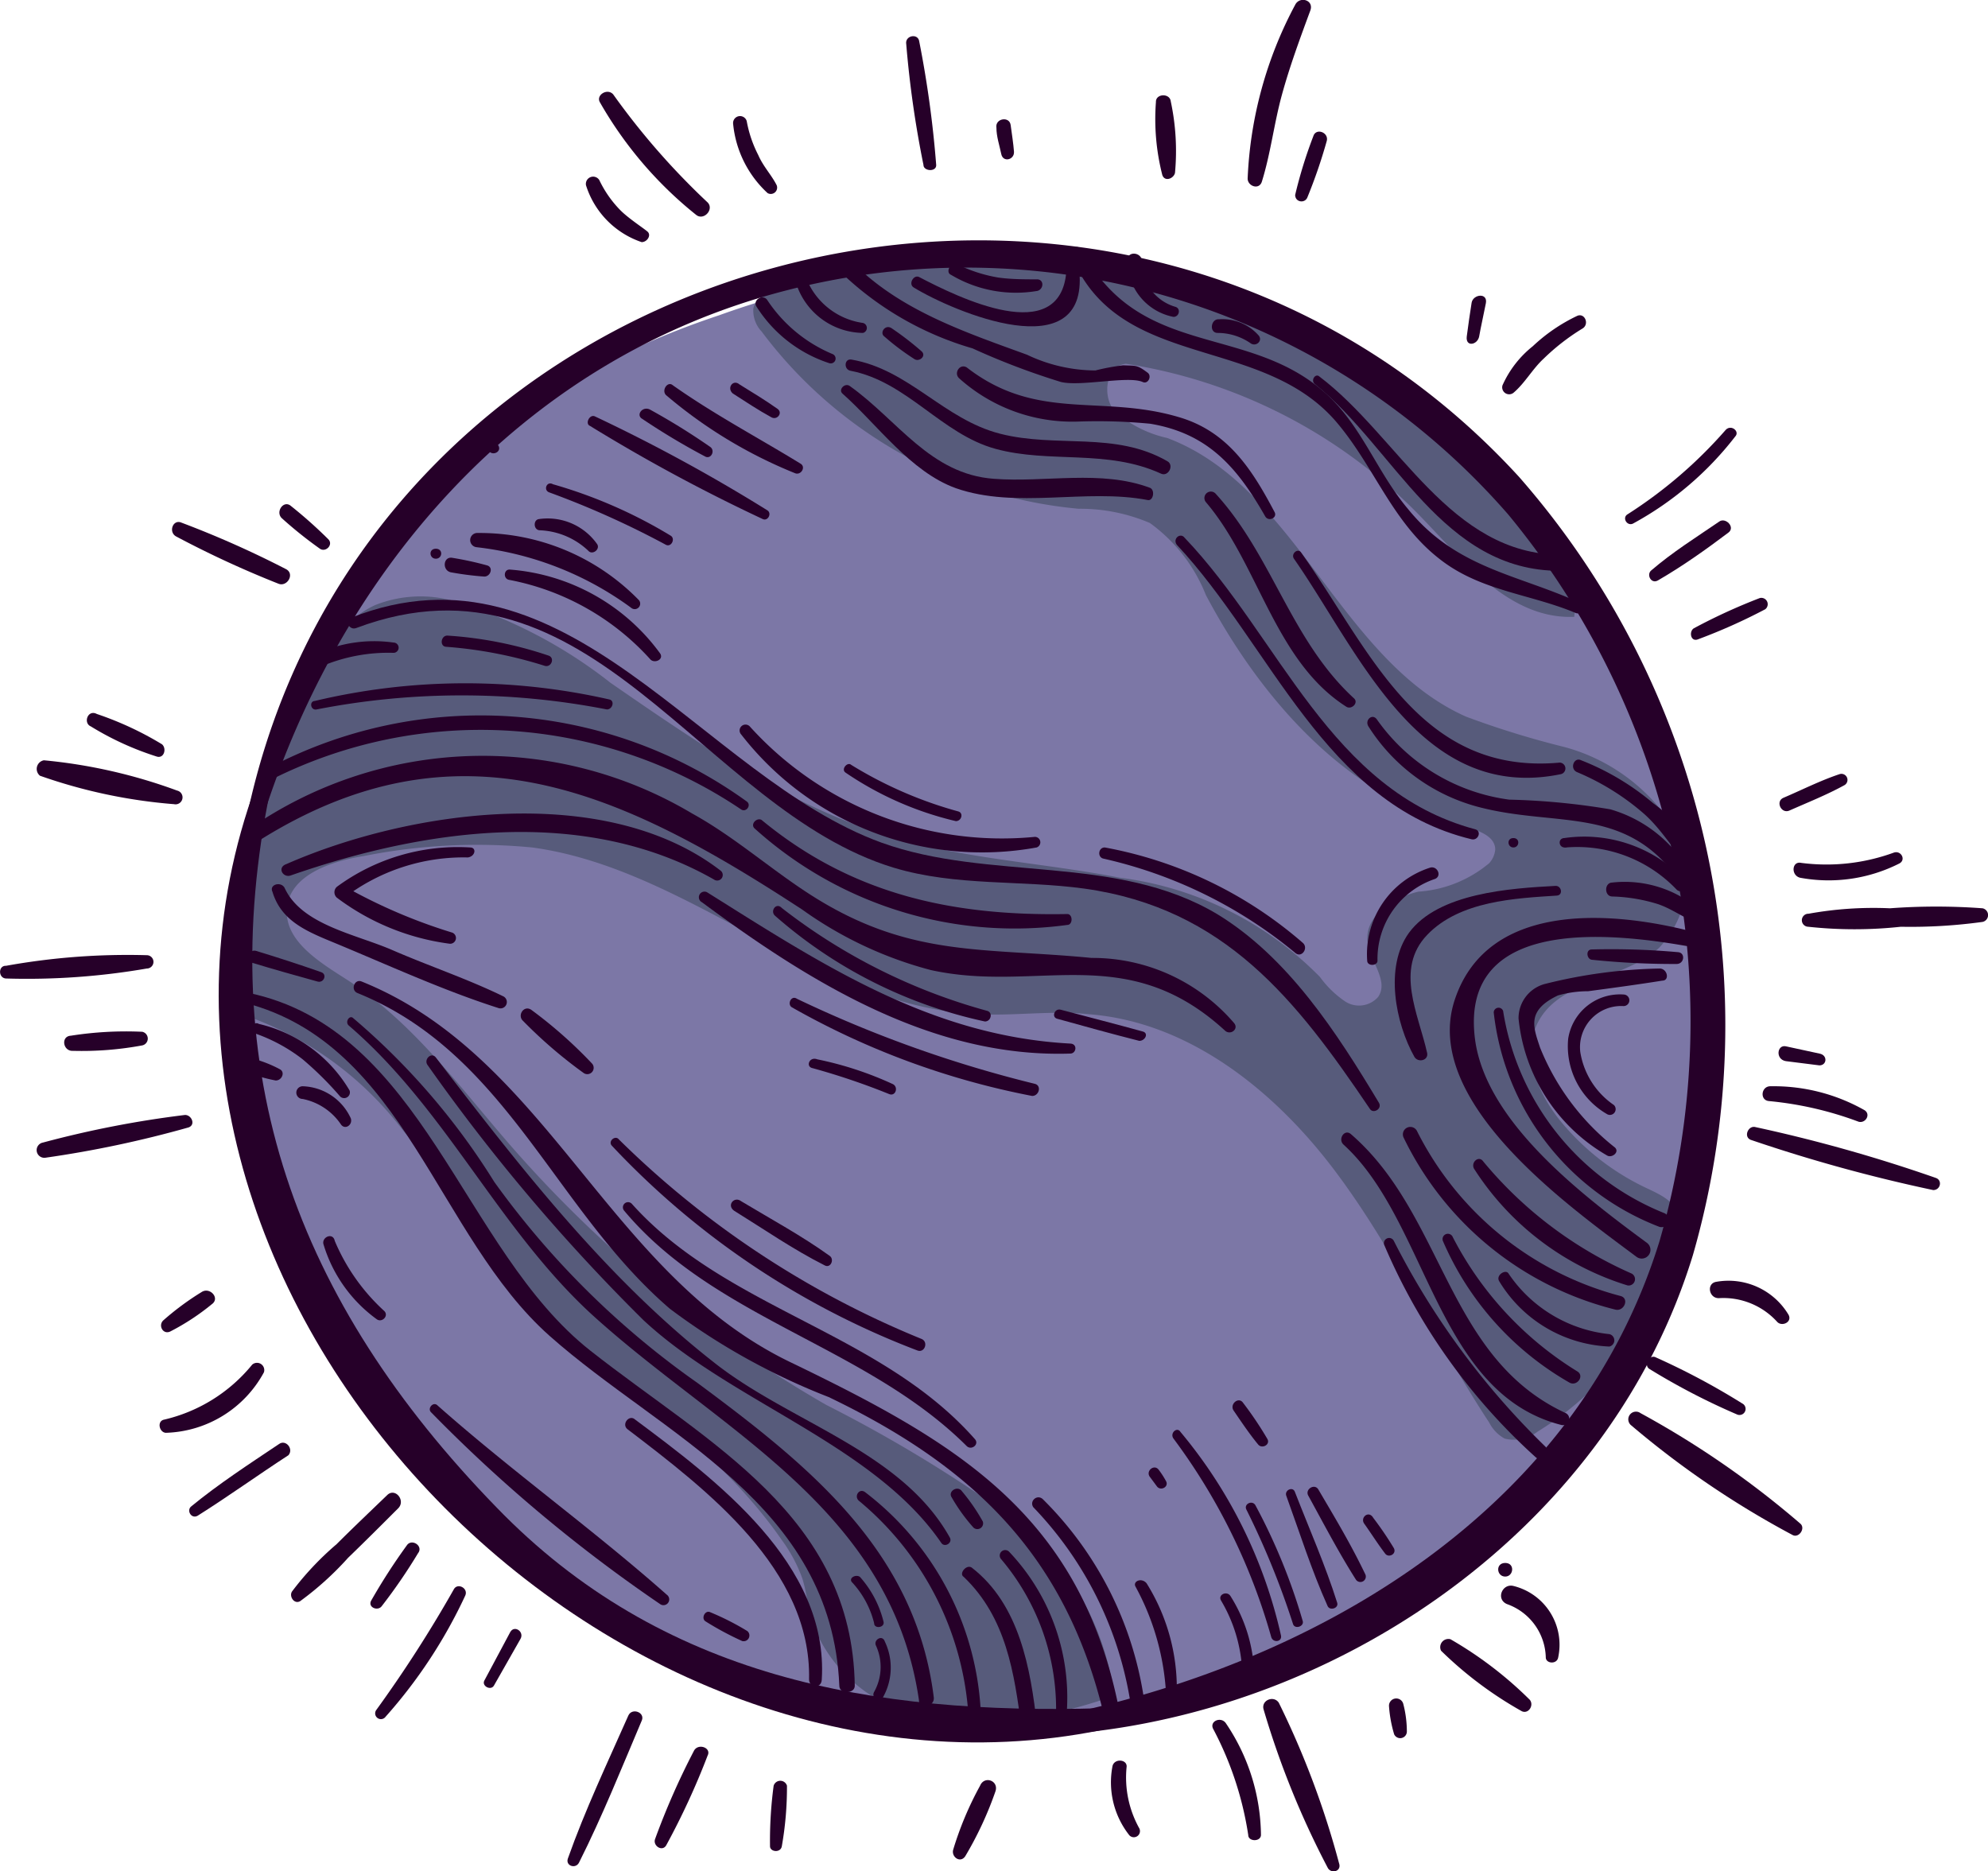 <svg xmlns="http://www.w3.org/2000/svg" viewBox="0 0 65.68 61.83"><defs><style>.cls-1{fill:#7c77a6;}.cls-2{fill:#575b7b;}.cls-3{fill:#260029;}</style></defs><g id="Layer_2" data-name="Layer 2"><g id="_"><path class="cls-1" d="M8,35.65c-1.24-8.9,3-18.51,10.75-23a27.63,27.63,0,0,1,5-2.23,29.38,29.38,0,0,1,12.8-1.61,19.72,19.72,0,0,1,11.59,5.35A28.42,28.42,0,0,1,52.91,21a35.25,35.25,0,0,1,3,7.08,22.73,22.73,0,0,1-3.08,18.57,23.53,23.53,0,0,1-16,9.92,39.13,39.13,0,0,1-4.46.29,22.83,22.83,0,0,1-14.71-5.1,26.75,26.75,0,0,1-6.92-8A24.13,24.13,0,0,1,8,35.65Z"/><path class="cls-2" d="M7.86,33.47a11.2,11.2,0,0,1,5.47,3.9c1.46,1.75,2.67,3.7,4.2,5.39,2.6,2.87,6.08,4.92,8.29,8.11a5,5,0,0,1,.69,1.29c.14.45.18.93.3,1.38a4.92,4.92,0,0,0,4,3.22,12.73,12.73,0,0,0,5.33-.51c.24-.07.51-.16.59-.39a.65.65,0,0,0,0-.34,8.88,8.88,0,0,0-3.59-5.59,46.57,46.57,0,0,0-5.84-3.51,40.88,40.88,0,0,1-10.5-8.65c-1.66-1.92-3.18-4-5.32-5.39-.92-.59-2.1-1.29-2-2.38s1.46-1.55,2.56-1.72A19.1,19.1,0,0,1,17.58,28c5.23.71,9.45,5.28,14.73,5.51,1.22.06,2.45-.13,3.66,0,3.29.25,6.11,2.5,8.1,5.13S47.41,44.28,49.2,47a1.24,1.24,0,0,0,.51.53,1.26,1.26,0,0,0,1.09-.23,10.14,10.14,0,0,0,4.63-6.53,1.27,1.27,0,0,0,0-.67c-.13-.43-.6-.64-1-.83a8.19,8.19,0,0,1-2.85-2.2c-.76-.92-1.32-2.23-.77-3.29.73-1.42,2.82-1.39,4-2.46a3.36,3.36,0,0,0,.41-4.09,6.16,6.16,0,0,0-3.54-2.55,29.64,29.64,0,0,1-3.24-1c-4.17-1.85-5.61-7.61-9.88-9.21a3.85,3.85,0,0,1-1.74-.89c-.42-.5-.28-1.5.38-1.56A17.19,17.19,0,0,1,46.87,17c1.48,1.52,3,3.47,5.14,3.38.2-1.75-.91-3.37-2.12-4.65A23.71,23.71,0,0,0,25.67,9.56c-.33.11-.71.28-.78.63a1,1,0,0,0,.27.76,14.76,14.76,0,0,0,10.48,5.86,5.84,5.84,0,0,1,2.35.47,5.37,5.37,0,0,1,1.85,2.38c1.85,3.49,4.72,6.74,8.56,7.66.43.11,1,.3,1,.75a.77.77,0,0,1-.2.45,4.06,4.06,0,0,1-2.34.94c-.83.2-1.77.79-1.68,1.64.07.65.72,1.31.35,1.84a.84.84,0,0,1-1.07.16,3.31,3.31,0,0,1-.85-.82A11.24,11.24,0,0,0,37,29c-2.45-.48-5-.61-7.38-1.3-3.46-1-6.48-3.09-9.45-5.14A15.77,15.77,0,0,0,15,19.86a4.05,4.05,0,0,0-2.6.13c-1.3.59-1.92,2-2.44,3.36a30.08,30.08,0,0,0-1.74,4.93C8.13,28.83,7.48,33.36,7.86,33.47Z"/><path class="cls-3" d="M8.53,27.51C11.08,19,17.17,11.85,26,9.59A23.75,23.75,0,0,1,49.83,17a26.28,26.28,0,0,1,5,24C52.15,49.68,44,54.66,35.62,56.55a.36.36,0,0,0,.13.7c8.94-.93,17.49-7,20.18-15.78a27.48,27.48,0,0,0-5.74-25.71C36.89,1.23,11.79,8,8.07,27.41,8,27.67,8.45,27.77,8.53,27.51Z"/><path class="cls-3" d="M8.46,25.94C2.41,42.38,19.69,60.54,36.4,57.16c.39-.08.4-.74,0-.72-7.56.22-14.55-1-20-6.64C9.79,43,7,35.41,8.94,26.05,9,25.77,8.55,25.68,8.46,25.94Z"/><path class="cls-3" d="M16.05,14.77l.12.15c.13.14.4,0,.3-.19l-.1-.17A.19.19,0,1,0,16.05,14.77Z"/><path class="cls-3" d="M26.33,9.44A2.35,2.35,0,0,0,28.51,11a.17.17,0,0,0,0-.33,2.37,2.37,0,0,1-1.85-1.42C26.59,9,26.23,9.2,26.33,9.44Z"/><path class="cls-3" d="M29.22,11.12a8.15,8.15,0,0,0,1,.75c.16.09.39-.11.23-.26a9.86,9.86,0,0,0-1-.77C29.24,10.71,29.05,11,29.22,11.12Z"/><path class="cls-3" d="M31.69,12.5a5.6,5.6,0,0,0,3.89,1.43A18.19,18.19,0,0,1,38,14c1.92.32,2.88,1.45,3.8,3.06.11.19.41.05.31-.14-.75-1.42-1.55-2.67-3.17-3.14-2.57-.76-4.68.16-7-1.64C31.71,12,31.5,12.33,31.69,12.5Z"/><path class="cls-3" d="M42.75,18.46c2.15,3.08,4.16,8.07,8.81,7.12a.19.19,0,0,0-.07-.38c-4.63.4-6.25-3.77-8.5-6.94C42.88,18.09,42.64,18.3,42.75,18.46Z"/><path class="cls-3" d="M52.1,25.51a8.17,8.17,0,0,1,2.16,1.33c.66.56,1.06,1.33,1.66,1.92a.21.21,0,0,0,.35-.22,5.1,5.1,0,0,0-1.65-2,8.44,8.44,0,0,0-2.38-1.42C52,25,51.85,25.4,52.1,25.51Z"/><path class="cls-3" d="M25,10.14A4.49,4.49,0,0,0,27.4,12a.16.16,0,0,0,.11-.3A4.81,4.81,0,0,1,25.34,9.9C25.19,9.71,24.85,9.92,25,10.14Z"/><path class="cls-3" d="M28.1,12.25c1.87.36,3,2.09,4.79,2.58s3.68,0,5.47.82c.24.11.44-.28.21-.41-1.73-1-3.66-.43-5.53-.91s-3-2.12-4.91-2.45C27.89,11.84,27.87,12.21,28.1,12.25Z"/><path class="cls-3" d="M39.84,16.59c1.75,2.05,2.27,5.25,4.64,6.76.17.11.42-.13.25-.28-2.08-1.91-2.69-4.7-4.56-6.75A.21.21,0,0,0,39.84,16.59Z"/><path class="cls-3" d="M45.21,24a6.16,6.16,0,0,0,3.59,2.65c2.67.72,5-.11,6.79,2.61.13.2.46,0,.35-.23a4.41,4.41,0,0,0-2.74-2.29,23.18,23.18,0,0,0-3.34-.32,6.37,6.37,0,0,1-4.37-2.65C45.34,23.56,45.08,23.79,45.21,24Z"/><path class="cls-3" d="M38.88,18c3.11,3.32,4.89,8.56,9.74,9.73.22.05.34-.27.12-.33-4.8-1.28-6.45-6.33-9.6-9.63C39,17.58,38.73,17.8,38.88,18Z"/><path class="cls-3" d="M50,28c.2,0,.23-.31,0-.31S49.8,28,50,28Z"/><path class="cls-3" d="M51.69,28c.2,0,.23-.31,0-.31S51.49,28,51.69,28Z"/><path class="cls-3" d="M51.74,28a4.54,4.54,0,0,1,3.66,1.4c.19.16.43-.13.28-.31a4.58,4.58,0,0,0-4-1.4A.16.16,0,0,0,51.74,28Z"/><path class="cls-3" d="M38,16.12c-1.62-.61-3.46-.17-5.16-.3-2.11-.15-3.18-1.94-4.77-3.07-.16-.11-.39.13-.23.26,1.13,1,2.24,2.58,3.74,3.12,2,.7,4.29,0,6.33.39C38.1,16.57,38.17,16.2,38,16.12Z"/><path class="cls-3" d="M35.38,8.41C36.94,12.31,41.71,11,44.2,14c1.22,1.46,1.81,3.26,3.35,4.46,1.35,1.07,3,1.16,4.5,1.79.22.09.33-.24.13-.34-2.06-.94-4.07-1.13-5.66-3.09-1-1.18-1.5-2.67-2.63-3.74-2.59-2.44-6.23-1.15-8.15-4.83A.2.2,0,0,0,35.38,8.41Z"/><path class="cls-3" d="M37.25,8.59a1.88,1.88,0,0,0,1.52,1.88c.19,0,.25-.27.07-.33a1.53,1.53,0,0,1-1.11-1.5C37.73,8.33,37.25,8.28,37.25,8.59Z"/><path class="cls-3" d="M43.44,12.69c2.64,2.12,4.21,6.18,8.1,6.17.34,0,.39-.53.05-.53-3.69,0-5.37-3.9-8-5.89C43.46,12.32,43.29,12.57,43.44,12.69Z"/><path class="cls-3" d="M40.23,11a1.92,1.92,0,0,1,1.1.35c.18.11.4-.1.25-.27a1.6,1.6,0,0,0-1.31-.53C40,10.53,39.94,11,40.23,11Z"/><path class="cls-3" d="M11.77,20.75c7.74-2.91,11.43,6,17.76,7.92,2.06.62,4.19.4,6.3.69,4.64.65,7,3.68,9.43,7.28.11.17.41,0,.3-.2-1.4-2.33-3-4.81-5.35-6.24-3.36-2-7.51-1.07-11.09-2.36-5.94-2.16-10.37-10.26-17.52-7.43C11.37,20.5,11.54,20.84,11.77,20.75Z"/><path class="cls-3" d="M46.37,37.58a10.62,10.62,0,0,0,7,5.69c.29.07.47-.37.17-.45a10.51,10.51,0,0,1-6.72-5.44A.23.23,0,0,0,46.37,37.58Z"/><path class="cls-3" d="M54.42,41.07c-2.13-1.57-5.34-4-5.69-6.75-.52-4.15,4.73-3.49,7.34-3a.24.24,0,0,0,.1-.47c-2.68-.74-7-1.18-8.11,2.19s3.82,6.85,6,8.48A.27.27,0,0,0,54.42,41.07Z"/><path class="cls-3" d="M55.44,31.46a24.74,24.74,0,0,0-2.85-.09c-.21,0-.17.32,0,.34a26.12,26.12,0,0,0,2.8.14C55.65,31.85,55.69,31.48,55.44,31.46Z"/><path class="cls-3" d="M49.35,33.45a8.61,8.61,0,0,0,5.46,7.08.24.24,0,0,0,.17-.45,8.66,8.66,0,0,1-5.32-6.68A.16.16,0,0,0,49.35,33.45Z"/><path class="cls-3" d="M54.83,32a16.77,16.77,0,0,0-3.75.5,1.17,1.17,0,0,0-.91,1.15,5.9,5.9,0,0,0,2.93,4.53c.16.09.42-.12.25-.27a8,8,0,0,1-2.47-3.3c-.22-.67-.46-1.22.59-1.72a3.63,3.63,0,0,1,1-.14c.82-.11,1.64-.22,2.45-.35C55.17,32.4,55.09,32,54.83,32Z"/><path class="cls-3" d="M53.66,32.86a1.73,1.73,0,0,0-1.85,1.46,2.59,2.59,0,0,0,1.3,2.5.19.19,0,0,0,.21-.31,2.62,2.62,0,0,1-1.11-1.75,1.36,1.36,0,0,1,1.41-1.52A.19.19,0,0,0,53.66,32.86Z"/><path class="cls-3" d="M51.39,29.27c-1.48.08-3.87.23-4.84,1.55-.82,1.13-.44,3,.18,4.1.12.2.47.12.42-.13-.28-1.27-1.08-2.77,0-3.9s2.92-1.21,4.29-1.3C51.65,29.57,51.59,29.26,51.39,29.27Z"/><path class="cls-3" d="M47.24,28.67a3,3,0,0,0-2.07,3.07c0,.19.34.18.34,0a2.79,2.79,0,0,1,1.9-2.7C47.65,28.94,47.48,28.59,47.24,28.67Z"/><path class="cls-3" d="M48.71,38.63a9.25,9.25,0,0,0,5.06,3.84.21.21,0,0,0,.14-.39A13.32,13.32,0,0,1,49,38.37C48.85,38.16,48.57,38.42,48.71,38.63Z"/><path class="cls-3" d="M53.26,29.62a5.55,5.55,0,0,1,1.51.25c.45.15.83.44,1.27.61a.2.2,0,0,0,.22-.32,3.77,3.77,0,0,0-3-1C53,29.17,53,29.61,53.26,29.62Z"/><path class="cls-3" d="M27.91,9.12a10.47,10.47,0,0,0,4.22,2.39,24,24,0,0,0,2.92,1.11c.65.16,2.22-.21,2.7,0,.18.09.32-.2.16-.31-.35-.26-.37-.22-.8-.24a7.1,7.1,0,0,0-.92.17,5.3,5.3,0,0,1-2.26-.52c-2-.73-4.1-1.43-5.66-2.95C28.06,8.59,27.69,8.89,27.91,9.12Z"/><path class="cls-3" d="M30.19,9.5c1.31.8,5.76,2.69,5.47-.53,0-.25-.41-.22-.43,0-.2,2.52-3.57.86-4.87.18C30.18,9.07,30,9.39,30.19,9.5Z"/><path class="cls-3" d="M31.42,9.08a4.18,4.18,0,0,0,2.86.53c.2-.06.22-.36,0-.38-.44,0-.87,0-1.3-.06a4.92,4.92,0,0,1-1.36-.44C31.41,8.63,31.22,9,31.42,9.08Z"/><path class="cls-3" d="M8.5,27.81c6.68-4.23,12.12-1.6,18,2.24a12.92,12.92,0,0,0,4.25,2c3.54.78,6.45-1,9.72,2,.18.17.47-.05.3-.25a6.16,6.16,0,0,0-4.71-2.15c-3.57-.35-6,0-9.24-2.06-1.35-.86-2.55-1.94-3.95-2.71a13.53,13.53,0,0,0-14.63.5C8,27.54,8.26,28,8.5,27.81Z"/><path class="cls-3" d="M9,25.74a15.39,15.39,0,0,1,15.48,1c.17.12.36-.14.19-.26A15,15,0,0,0,8.83,25.4C8.62,25.52,8.77,25.85,9,25.74Z"/><path class="cls-3" d="M24.94,27.38a12.82,12.82,0,0,0,10.32,3.18c.19,0,.19-.36,0-.36-3.78.07-7.11-.64-10.1-3.11C25,27,24.77,27.24,24.94,27.38Z"/><path class="cls-3" d="M10.46,23.44a25,25,0,0,1,9.59,0c.19,0,.27-.29.08-.33a21.46,21.46,0,0,0-9.73.05C10.21,23.17,10.26,23.48,10.46,23.44Z"/><path class="cls-3" d="M10.66,22A5.65,5.65,0,0,1,13,21.57a.17.17,0,0,0,0-.34,4.56,4.56,0,0,0-2.54.37C10.27,21.7,10.43,22,10.66,22Z"/><path class="cls-3" d="M14.74,21.37A14.32,14.32,0,0,1,18,22c.22.06.34-.27.12-.34A13,13,0,0,0,14.78,21C14.56,21,14.52,21.36,14.74,21.37Z"/><path class="cls-3" d="M9.59,28.93c4.42-1.54,9.7-2.32,14,.13a.18.18,0,0,0,.21-.3c-3.8-2.92-10.26-2-14.34-.21C9.15,28.66,9.34,29,9.59,28.93Z"/><path class="cls-3" d="M25.61,30.26a15.41,15.41,0,0,0,6.93,3.49c.2,0,.27-.29.08-.35A19.32,19.32,0,0,1,25.83,30C25.64,29.8,25.43,30.11,25.61,30.26Z"/><path class="cls-3" d="M34.93,33.66c.9.25,1.8.5,2.71.73.2,0,.32-.26.11-.31-.9-.25-1.81-.48-2.71-.72C34.84,33.31,34.73,33.61,34.93,33.66Z"/><path class="cls-3" d="M45.74,41.15a20,20,0,0,0,5,7c.2.18.51-.15.32-.35A25.68,25.68,0,0,1,46.05,41,.17.17,0,0,0,45.74,41.15Z"/><path class="cls-3" d="M44.39,37.82c2.79,2.54,3.06,8.21,7.19,9.26a.21.21,0,0,0,.15-.39c-3.95-1.83-4-6.54-7.1-9.22C44.42,37.29,44.19,37.64,44.39,37.82Z"/><path class="cls-3" d="M47.67,41a9.9,9.9,0,0,0,4.18,4.68c.25.14.51-.22.26-.37A11.27,11.27,0,0,1,48,40.88.17.17,0,0,0,47.67,41Z"/><path class="cls-3" d="M49.53,42.33a4.47,4.47,0,0,0,3.64,2.16.21.21,0,0,0,0-.41,4.6,4.6,0,0,1-3.33-2C49.75,41.92,49.41,42.13,49.53,42.33Z"/><path class="cls-3" d="M8.33,31.81c.72.22,1.44.42,2.16.62.21.06.33-.24.12-.31-.71-.25-1.42-.48-2.14-.7C8.22,31.34,8.07,31.73,8.33,31.81Z"/><path class="cls-3" d="M11.81,32.81c4.94,2,6.5,7.15,10.32,10.43a22,22,0,0,0,5.25,2.92c4.77,2.29,7.83,5.23,9.09,10.5a.26.26,0,0,0,.52-.09c-1.26-6.52-5.36-8.9-10.87-11.56-6.05-2.91-8-10.09-14.17-12.58C11.71,32.33,11.57,32.71,11.81,32.81Z"/><path class="cls-3" d="M8.11,33.14c5.27,1.37,6.32,7.69,10.05,11s9.32,5.55,9.57,11.56c0,.28.51.27.51,0-.08-5.62-4.83-8-8.73-11.07C15.26,41.29,14,34,8.19,32.8,8,32.76,7.92,33.09,8.11,33.14Z"/><path class="cls-3" d="M11.53,33.89c3.2,2.75,4.92,6.68,8,9.52,4.25,3.88,9.9,6.4,10.83,12.76,0,.32.53.23.49-.09-.6-4.83-4.1-7.64-7.81-10.39a28.2,28.2,0,0,1-6.71-6.64,23,23,0,0,0-4.66-5.41C11.55,33.52,11.38,33.77,11.53,33.89Z"/><path class="cls-3" d="M14.12,35.18a62.35,62.35,0,0,0,7.13,8.43c2.91,2.72,7.62,4.11,9.85,7.37.11.16.38,0,.28-.18C29.77,47.92,26.08,47,23.57,45,20,42.2,17.16,38.53,14.4,34.94,14.25,34.75,14,35,14.12,35.18Z"/><path class="cls-3" d="M31.84,52.1c1.41,1.35,1.67,3.18,1.91,5,0,.33.55.24.51-.09-.21-1.89-.58-4-2.16-5.22C31.92,51.68,31.67,52,31.84,52.1Z"/><path class="cls-3" d="M28.37,49.58A10.05,10.05,0,0,1,32,56.74c0,.23.42.22.41,0a9.74,9.74,0,0,0-3.83-7.44C28.39,49.16,28.21,49.43,28.37,49.58Z"/><path class="cls-3" d="M31.44,49.47a5.9,5.9,0,0,0,.72,1,.19.19,0,0,0,.31-.2,6.3,6.3,0,0,0-.69-1C31.64,49.07,31.31,49.27,31.44,49.47Z"/><path class="cls-3" d="M33.08,51.52a7.67,7.67,0,0,1,1.81,5.11c0,.22.33.26.35,0a7,7,0,0,0-1.9-5.36A.17.17,0,0,0,33.08,51.52Z"/><path class="cls-3" d="M28.17,52.3a3.07,3.07,0,0,1,.71,1.33c0,.2.36.15.31-.05a3.47,3.47,0,0,0-.78-1.48C28.27,52,28,52.15,28.17,52.3Z"/><path class="cls-3" d="M28.94,54.37a1.69,1.69,0,0,1-.06,1.53c-.11.19.17.39.28.2a2,2,0,0,0,.07-1.87C29.15,54,28.85,54.18,28.94,54.37Z"/><path class="cls-3" d="M20.62,40c3,3.59,8,4.47,11.32,7.78.16.15.42-.06.27-.23C29.08,44,24,43.26,20.88,39.78A.17.17,0,0,0,20.62,40Z"/><path class="cls-3" d="M34.14,49.8a12,12,0,0,1,3.24,6.67c0,.29.49.21.45-.08a11.7,11.7,0,0,0-3.38-6.86C34.26,49.36,34,49.6,34.14,49.8Z"/><path class="cls-3" d="M37.52,52.43a8.36,8.36,0,0,1,1,3.45c0,.2.35.18.36,0a6.57,6.57,0,0,0-1-3.57C37.71,52.11,37.41,52.25,37.52,52.43Z"/><path class="cls-3" d="M20.73,47.22c2.62,2,6.08,4.63,6,8.27,0,.28.41.32.42,0,.23-3.81-3.47-6.58-6.21-8.62C20.75,46.77,20.54,47.07,20.73,47.22Z"/><path class="cls-3" d="M8.47,34.16A5.52,5.52,0,0,1,10,35a11.08,11.08,0,0,1,1.24,1.23.19.19,0,0,0,.31-.2,4.72,4.72,0,0,0-3-2.2C8.36,33.71,8.22,34.08,8.47,34.16Z"/><path class="cls-3" d="M8.11,35.41a5.62,5.62,0,0,0,1,.29c.2,0,.32-.27.14-.37a4.18,4.18,0,0,0-1-.38A.25.25,0,0,0,8.11,35.41Z"/><path class="cls-3" d="M10,36.31a2,2,0,0,1,1.27.85c.14.18.39,0,.32-.21A1.81,1.81,0,0,0,10,35.89.21.21,0,0,0,10,36.31Z"/><path class="cls-3" d="M14.24,46.66A49.67,49.67,0,0,0,21.81,53a.19.19,0,0,0,.22-.31c-2.45-2.17-5.12-4.08-7.57-6.25C14.32,46.29,14.11,46.53,14.24,46.66Z"/><path class="cls-3" d="M23.31,53.57a10.1,10.1,0,0,0,1.21.65.19.19,0,0,0,.17-.33,8.73,8.73,0,0,0-1.22-.62C23.3,53.18,23.15,53.47,23.31,53.57Z"/><path class="cls-3" d="M10.69,41.12a4.74,4.74,0,0,0,1.76,2.47c.17.12.4-.11.25-.27A6.6,6.6,0,0,1,11.06,41C11,40.7,10.61,40.88,10.69,41.12Z"/><path class="cls-3" d="M38,48.81l.23.31c.13.15.4,0,.29-.19a2.92,2.92,0,0,0-.24-.37C38.13,48.36,37.83,48.61,38,48.81Z"/><path class="cls-3" d="M40.34,52.88a5,5,0,0,1,.7,2.34c0,.25.41.18.39-.07a5.09,5.09,0,0,0-.78-2.42C40.53,52.55,40.23,52.69,40.34,52.88Z"/><path class="cls-3" d="M38.77,47.53A20.09,20.09,0,0,1,42,54.09c.06.2.37.16.32-.06A15.91,15.91,0,0,0,39,47.31C38.89,47.13,38.64,47.35,38.77,47.53Z"/><path class="cls-3" d="M41.18,49.88a27,27,0,0,1,1.54,3.78c.06.18.37.08.32-.1a19.52,19.52,0,0,0-1.56-3.82C41.38,49.55,41.08,49.69,41.18,49.88Z"/><path class="cls-3" d="M40.76,46.61c.26.38.52.77.81,1.12.13.15.41,0,.3-.19a11.78,11.78,0,0,0-.8-1.19C40.92,46.13,40.61,46.4,40.76,46.61Z"/><path class="cls-3" d="M42.5,49.43c.44,1.21.83,2.45,1.36,3.63.07.17.37.08.32-.1-.39-1.24-.93-2.46-1.4-3.67C42.71,49.1,42.42,49.24,42.5,49.43Z"/><path class="cls-3" d="M43.22,49.41c.51.93,1,1.87,1.57,2.77A.17.17,0,0,0,45.1,52c-.48-1-1-1.86-1.54-2.78C43.44,49,43.11,49.2,43.22,49.41Z"/><path class="cls-3" d="M45.07,50.34c.23.32.44.66.7,1,.12.14.38,0,.28-.19a11.3,11.3,0,0,0-.68-1C45.22,49.89,44.93,50.14,45.07,50.34Z"/><path class="cls-3" d="M14.4,18.46c.22,0,.25-.33,0-.33S14.18,18.46,14.4,18.46Z"/><path class="cls-3" d="M14.9,18.91a10.34,10.34,0,0,0,1.1.14c.21,0,.31-.31.09-.37a10.66,10.66,0,0,0-1.15-.25C14.64,18.38,14.6,18.85,14.9,18.91Z"/><path class="cls-3" d="M16.83,19.16a8.39,8.39,0,0,1,4.66,2.63c.14.14.45,0,.32-.2a6.78,6.78,0,0,0-4.95-2.77C16.64,18.79,16.61,19.13,16.83,19.16Z"/><path class="cls-3" d="M15.75,18.08a10.66,10.66,0,0,1,5.1,2,.18.18,0,0,0,.24-.27,7.34,7.34,0,0,0-5.3-2.2A.22.22,0,0,0,15.75,18.08Z"/><path class="cls-3" d="M17.83,17.52a2.47,2.47,0,0,1,1.63.7c.14.11.37-.08.27-.24a2,2,0,0,0-1.92-.83C17.61,17.17,17.62,17.51,17.83,17.52Z"/><path class="cls-3" d="M18.15,16.27A29.31,29.31,0,0,1,22,18c.18.09.32-.2.16-.3A15.92,15.92,0,0,0,18.27,16C18.06,15.88,17.94,16.2,18.15,16.27Z"/><path class="cls-3" d="M19.49,14.07a57.11,57.11,0,0,0,5.71,3.08c.17.08.31-.19.15-.29a55.89,55.89,0,0,0-5.69-3.1C19.48,13.67,19.32,14,19.49,14.07Z"/><path class="cls-3" d="M21.22,13.84a23.07,23.07,0,0,0,2.09,1.25c.19.08.32-.2.16-.32a22.16,22.16,0,0,0-2-1.24C21.22,13.41,21,13.72,21.22,13.84Z"/><path class="cls-3" d="M22,13.05a15.5,15.5,0,0,0,4.28,2.59c.19.06.35-.21.17-.32-1.42-.87-2.86-1.63-4.22-2.59C22.06,12.58,21.85,12.89,22,13.05Z"/><path class="cls-3" d="M24.21,13c.42.27.84.55,1.28.79.19.1.38-.15.2-.28-.41-.29-.84-.55-1.26-.81C24.22,12.52,24,12.82,24.21,13Z"/><path class="cls-3" d="M24.49,24.27A10.07,10.07,0,0,0,34.25,28a.18.18,0,0,0-.06-.35A11.23,11.23,0,0,1,24.77,24,.18.18,0,0,0,24.49,24.27Z"/><path class="cls-3" d="M27.94,25.53a10.88,10.88,0,0,0,3.64,1.6c.19,0,.26-.27.08-.32a13.58,13.58,0,0,1-3.54-1.54C28,25.16,27.77,25.42,27.94,25.53Z"/><path class="cls-3" d="M36.46,28.37a15.15,15.15,0,0,1,6.34,3.12c.21.17.44-.17.24-.34A13.75,13.75,0,0,0,36.5,28C36.28,28,36.25,28.33,36.46,28.37Z"/><path class="cls-3" d="M20.22,37.86a27,27,0,0,0,10.09,6.76c.24.09.37-.28.14-.38a30.73,30.73,0,0,1-10-6.59C20.33,37.49,20.07,37.71,20.22,37.86Z"/><path class="cls-3" d="M24.25,40c1,.62,1.95,1.28,3,1.81.19.1.32-.19.17-.31-.93-.67-1.95-1.22-2.93-1.81C24.26,39.51,24,39.82,24.25,40Z"/><path class="cls-3" d="M23.19,29.81c3.55,2.63,7.6,5.15,12.17,5,.2,0,.25-.32,0-.33-4.62-.25-8.19-2.61-12-5A.18.18,0,0,0,23.19,29.81Z"/><path class="cls-3" d="M26.16,33.28a26,26,0,0,0,7.94,2.93c.23,0,.32-.34.09-.4A40.57,40.57,0,0,1,26.33,33C26.14,32.87,26,33.18,26.16,33.28Z"/><path class="cls-3" d="M26.84,35.29a23,23,0,0,1,2.54.86c.21.08.31-.23.12-.33A11.38,11.38,0,0,0,27,35C26.74,34.9,26.61,35.24,26.84,35.29Z"/><path class="cls-3" d="M9,29.46c.28.94,1.08,1.29,1.95,1.65,1.82.75,3.65,1.6,5.53,2.2a.21.21,0,0,0,.15-.39c-1.19-.58-2.45-1-3.67-1.53s-3-.83-3.56-2.06C9.27,29.11,8.89,29.23,9,29.46Z"/><path class="cls-3" d="M15.53,28a6.74,6.74,0,0,0-4.4,1.3.24.24,0,0,0,0,.36,7.9,7.9,0,0,0,3.72,1.52.19.19,0,0,0,.08-.37,17.83,17.83,0,0,1-3.54-1.52l0,.36a6.49,6.49,0,0,1,4.07-1.32C15.71,28.29,15.75,28,15.53,28Z"/><path class="cls-3" d="M17.28,33.73a15.44,15.44,0,0,0,2,1.72.21.21,0,0,0,.28-.31,14.89,14.89,0,0,0-2-1.77C17.31,33.19,17.08,33.55,17.28,33.73Z"/><path class="cls-3" d="M38.19,3.37a7.46,7.46,0,0,0,.21,2.41c.08.24.38.12.42-.07a7.84,7.84,0,0,0-.14-2.36C38.65,3.07,38.18,3.09,38.19,3.37Z"/><path class="cls-3" d="M42.79.16A13.32,13.32,0,0,0,41.22,5.9c0,.25.38.39.47.1.29-.93.4-1.91.66-2.86s.6-1.87.94-2.79C43.42,0,42.94-.14,42.79.16Z"/><path class="cls-3" d="M43.39,4.5a15,15,0,0,0-.6,1.94c0,.24.31.29.4.09a17,17,0,0,0,.64-1.86C43.92,4.38,43.48,4.21,43.39,4.5Z"/><path class="cls-3" d="M19.82,3.38A13,13,0,0,0,23,7.1c.25.2.6-.18.38-.41a24,24,0,0,1-3.12-3.57C20.07,2.9,19.68,3.14,19.82,3.38Z"/><path class="cls-3" d="M19.36,6.12A2.9,2.9,0,0,0,21.2,8c.18,0,.33-.23.19-.35s-.62-.43-.89-.7a3.66,3.66,0,0,1-.7-1A.24.24,0,0,0,19.36,6.12Z"/><path class="cls-3" d="M24.22,4.08a3.58,3.58,0,0,0,1.14,2.3.21.21,0,0,0,.3-.26c-.17-.34-.44-.61-.61-1A4,4,0,0,1,24.67,4,.23.23,0,0,0,24.22,4.08Z"/><path class="cls-3" d="M29.94,1.45a34.11,34.11,0,0,0,.57,4c0,.21.43.24.42,0a35.09,35.09,0,0,0-.56-4.08C30.33,1.09,29.9,1.17,29.94,1.45Z"/><path class="cls-3" d="M32.92,4.22c0,.29.1.58.16.87s.44.19.42-.08-.07-.58-.11-.88S32.87,3.91,32.92,4.22Z"/><path class="cls-3" d="M1.32,25.63a17.43,17.43,0,0,0,4.43.94.23.23,0,0,0,.1-.45,17.42,17.42,0,0,0-4.4-1A.29.29,0,0,0,1.32,25.63Z"/><path class="cls-3" d="M3,24A9.79,9.79,0,0,0,5.19,25c.24.06.32-.28.16-.41a10.77,10.77,0,0,0-2.15-1C2.9,23.43,2.74,23.89,3,24Z"/><path class="cls-3" d="M5.83,17.73a33.26,33.26,0,0,0,3.38,1.56c.28.1.53-.32.25-.48A32.5,32.5,0,0,0,6,17.27C5.71,17.14,5.55,17.59,5.83,17.73Z"/><path class="cls-3" d="M9.32,17.13a13.67,13.67,0,0,0,1.25,1c.19.13.45-.13.28-.31a15,15,0,0,0-1.26-1.12C9.35,16.53,9.09,16.93,9.32,17.13Z"/><path class="cls-3" d="M.21,32.33A23.2,23.2,0,0,0,4.85,32a.22.22,0,0,0,0-.44,22.62,22.62,0,0,0-4.65.35C-.07,31.9-.06,32.33.21,32.33Z"/><path class="cls-3" d="M2.41,34.72a10.9,10.9,0,0,0,2.29-.18.23.23,0,0,0,0-.45,11.73,11.73,0,0,0-2.36.13C2,34.24,2.08,34.74,2.41,34.72Z"/><path class="cls-3" d="M1.51,38.25a36,36,0,0,0,4.72-1c.25-.09.09-.43-.13-.41a33.93,33.93,0,0,0-4.68.91A.25.25,0,0,0,1.51,38.25Z"/><path class="cls-3" d="M6.66,42.69a9.07,9.07,0,0,0-1.27.94c-.17.17,0,.48.24.36A7.71,7.71,0,0,0,7,43.09C7.28,42.89,6.93,42.51,6.66,42.69Z"/><path class="cls-3" d="M8.33,45.09A5.3,5.3,0,0,1,5.4,46.91c-.22.07-.13.42.08.43a3.81,3.81,0,0,0,3.24-2A.24.24,0,0,0,8.33,45.09Z"/><path class="cls-3" d="M9.22,47.71c-1,.67-2,1.32-2.9,2.06-.17.13,0,.43.21.31,1-.63,2-1.35,3-2C9.71,47.87,9.44,47.55,9.22,47.71Z"/><path class="cls-3" d="M12.79,49.4c-.56.54-1.12,1.07-1.67,1.62a9.85,9.85,0,0,0-1.47,1.56c-.11.16.07.44.27.32a10.21,10.21,0,0,0,1.58-1.43c.56-.54,1.11-1.09,1.66-1.64C13.41,49.57,13.05,49.14,12.79,49.4Z"/><path class="cls-3" d="M13.44,51.06a19.65,19.65,0,0,0-1.18,1.83c-.11.22.22.35.35.18a18,18,0,0,0,1.2-1.75C14,51.08,13.6,50.82,13.44,51.06Z"/><path class="cls-3" d="M15,52.5a42.28,42.28,0,0,1-2.57,4,.19.19,0,0,0,.31.22,16.38,16.38,0,0,0,2.63-4C15.48,52.48,15.13,52.29,15,52.5Z"/><path class="cls-3" d="M16.86,53.92,16,55.53c-.09.18.22.34.32.16l.87-1.53C17.34,53.92,17,53.68,16.86,53.92Z"/><path class="cls-3" d="M20.76,56.68c-.69,1.56-1.43,3.12-2,4.73-.08.24.26.35.37.13.77-1.53,1.41-3.13,2.08-4.71C21.3,56.57,20.88,56.42,20.76,56.68Z"/><path class="cls-3" d="M22.92,57.86a24.24,24.24,0,0,0-1.28,2.91c-.07.22.24.42.37.2A24.52,24.52,0,0,0,23.38,58C23.51,57.74,23.05,57.58,22.92,57.86Z"/><path class="cls-3" d="M25.56,59a13.69,13.69,0,0,0-.12,2c0,.19.35.23.39,0A11.21,11.21,0,0,0,26,59,.23.23,0,0,0,25.56,59Z"/><path class="cls-3" d="M59.74,30.62a14.22,14.22,0,0,0,3.06,0,17.4,17.4,0,0,0,2.7-.16.23.23,0,0,0,0-.45,20.83,20.83,0,0,0-3.06,0,12.06,12.06,0,0,0-2.69.18A.21.21,0,0,0,59.74,30.62Z"/><path class="cls-3" d="M59.47,29a5.17,5.17,0,0,0,3.28-.47c.23-.12.06-.44-.18-.36a6.49,6.49,0,0,1-3.06.34C59.2,28.44,59.16,28.92,59.47,29Z"/><path class="cls-3" d="M59.12,26.78c.61-.27,1.24-.52,1.82-.84a.2.2,0,0,0-.17-.36c-.63.21-1.24.52-1.85.78C58.65,26.48,58.85,26.9,59.12,26.78Z"/><path class="cls-3" d="M57,14.22A15.07,15.07,0,0,1,53.76,17c-.17.12,0,.39.19.3a10.77,10.77,0,0,0,3.38-2.88C57.49,14.25,57.18,14,57,14.22Z"/><path class="cls-3" d="M56.79,17.24c-.76.52-1.53,1-2.24,1.61-.16.14,0,.45.22.33.81-.47,1.56-1,2.33-1.58C57.35,17.42,57,17.07,56.79,17.24Z"/><path class="cls-3" d="M58.14,19.76a18.88,18.88,0,0,0-2.18,1c-.16.1-.11.44.12.37a18.72,18.72,0,0,0,2.24-1A.21.21,0,0,0,58.14,19.76Z"/><path class="cls-3" d="M52.1,10.44a5.68,5.68,0,0,0-1.46,1,3.44,3.44,0,0,0-1,1.29.23.23,0,0,0,.36.25c.38-.32.63-.79,1-1.13a7.2,7.2,0,0,1,1.29-1C52.52,10.7,52.35,10.32,52.1,10.44Z"/><path class="cls-3" d="M48.62,10c-.06.37-.11.74-.16,1.11s.36.29.41,0,.15-.73.22-1.09S48.67,9.72,48.62,10Z"/><path class="cls-3" d="M53.9,47.1a30,30,0,0,0,5.33,3.62c.2.1.42-.21.26-.37a30.21,30.21,0,0,0-5.29-3.66A.25.25,0,0,0,53.9,47.1Z"/><path class="cls-3" d="M54.51,45.24a22.3,22.3,0,0,0,2.87,1.49.2.2,0,0,0,.18-.36,23.49,23.49,0,0,0-2.85-1.52C54.49,44.73,54.28,45.12,54.51,45.24Z"/><path class="cls-3" d="M56.81,42.89a2.4,2.4,0,0,1,1.91.79c.16.16.5,0,.37-.24a2.31,2.31,0,0,0-2.38-1.09C56.36,42.4,56.46,42.92,56.81,42.89Z"/><path class="cls-3" d="M57.87,37.67a52.24,52.24,0,0,0,6,1.65c.24,0,.31-.32.09-.4A50.15,50.15,0,0,0,58,37.24C57.75,37.17,57.58,37.59,57.87,37.67Z"/><path class="cls-3" d="M58.45,36.38a11.5,11.5,0,0,1,2.95.68c.23.07.42-.24.2-.38a6.09,6.09,0,0,0-3.1-.79C58.18,35.88,58.13,36.36,58.45,36.38Z"/><path class="cls-3" d="M59,35.06l1.11.14c.25,0,.28-.34,0-.39L59,34.57C58.71,34.51,58.65,35,59,35.06Z"/><path class="cls-3" d="M41.75,56.49a28.65,28.65,0,0,0,2.12,5.23c.11.19.43.12.38-.12a28.76,28.76,0,0,0-2-5.34C42.08,56,41.65,56.18,41.75,56.49Z"/><path class="cls-3" d="M40.09,57.14a11,11,0,0,1,1.15,3.49c0,.22.41.23.42,0a6.7,6.7,0,0,0-1.15-3.68C40.35,56.69,39.93,56.87,40.09,57.14Z"/><path class="cls-3" d="M36.75,58.38a2.82,2.82,0,0,0,.54,2.23.2.2,0,0,0,.34-.22,3.45,3.45,0,0,1-.41-2C37.26,58.12,36.79,58.08,36.75,58.38Z"/><path class="cls-3" d="M32.38,59a10.94,10.94,0,0,0-.89,2.12c-.06.24.24.45.4.21a11.66,11.66,0,0,0,1-2.15C33,58.83,32.52,58.66,32.38,59Z"/><path class="cls-3" d="M47.61,54.54a12.65,12.65,0,0,0,2.67,2c.22.1.41-.2.26-.38a12.7,12.7,0,0,0-2.62-2A.27.27,0,0,0,47.61,54.54Z"/><path class="cls-3" d="M49.73,52.09c.28,0,.33-.45,0-.45S49.44,52.09,49.73,52.09Z"/><path class="cls-3" d="M49.79,53a1.92,1.92,0,0,1,1.28,1.76c0,.21.37.24.41,0A2,2,0,0,0,50,52.4C49.63,52.31,49.41,52.84,49.79,53Z"/><path class="cls-3" d="M45.89,56.37a4.23,4.23,0,0,0,.17.93.22.22,0,0,0,.42-.08,3.65,3.65,0,0,0-.12-.93A.24.24,0,0,0,45.89,56.37Z"/></g></g></svg>